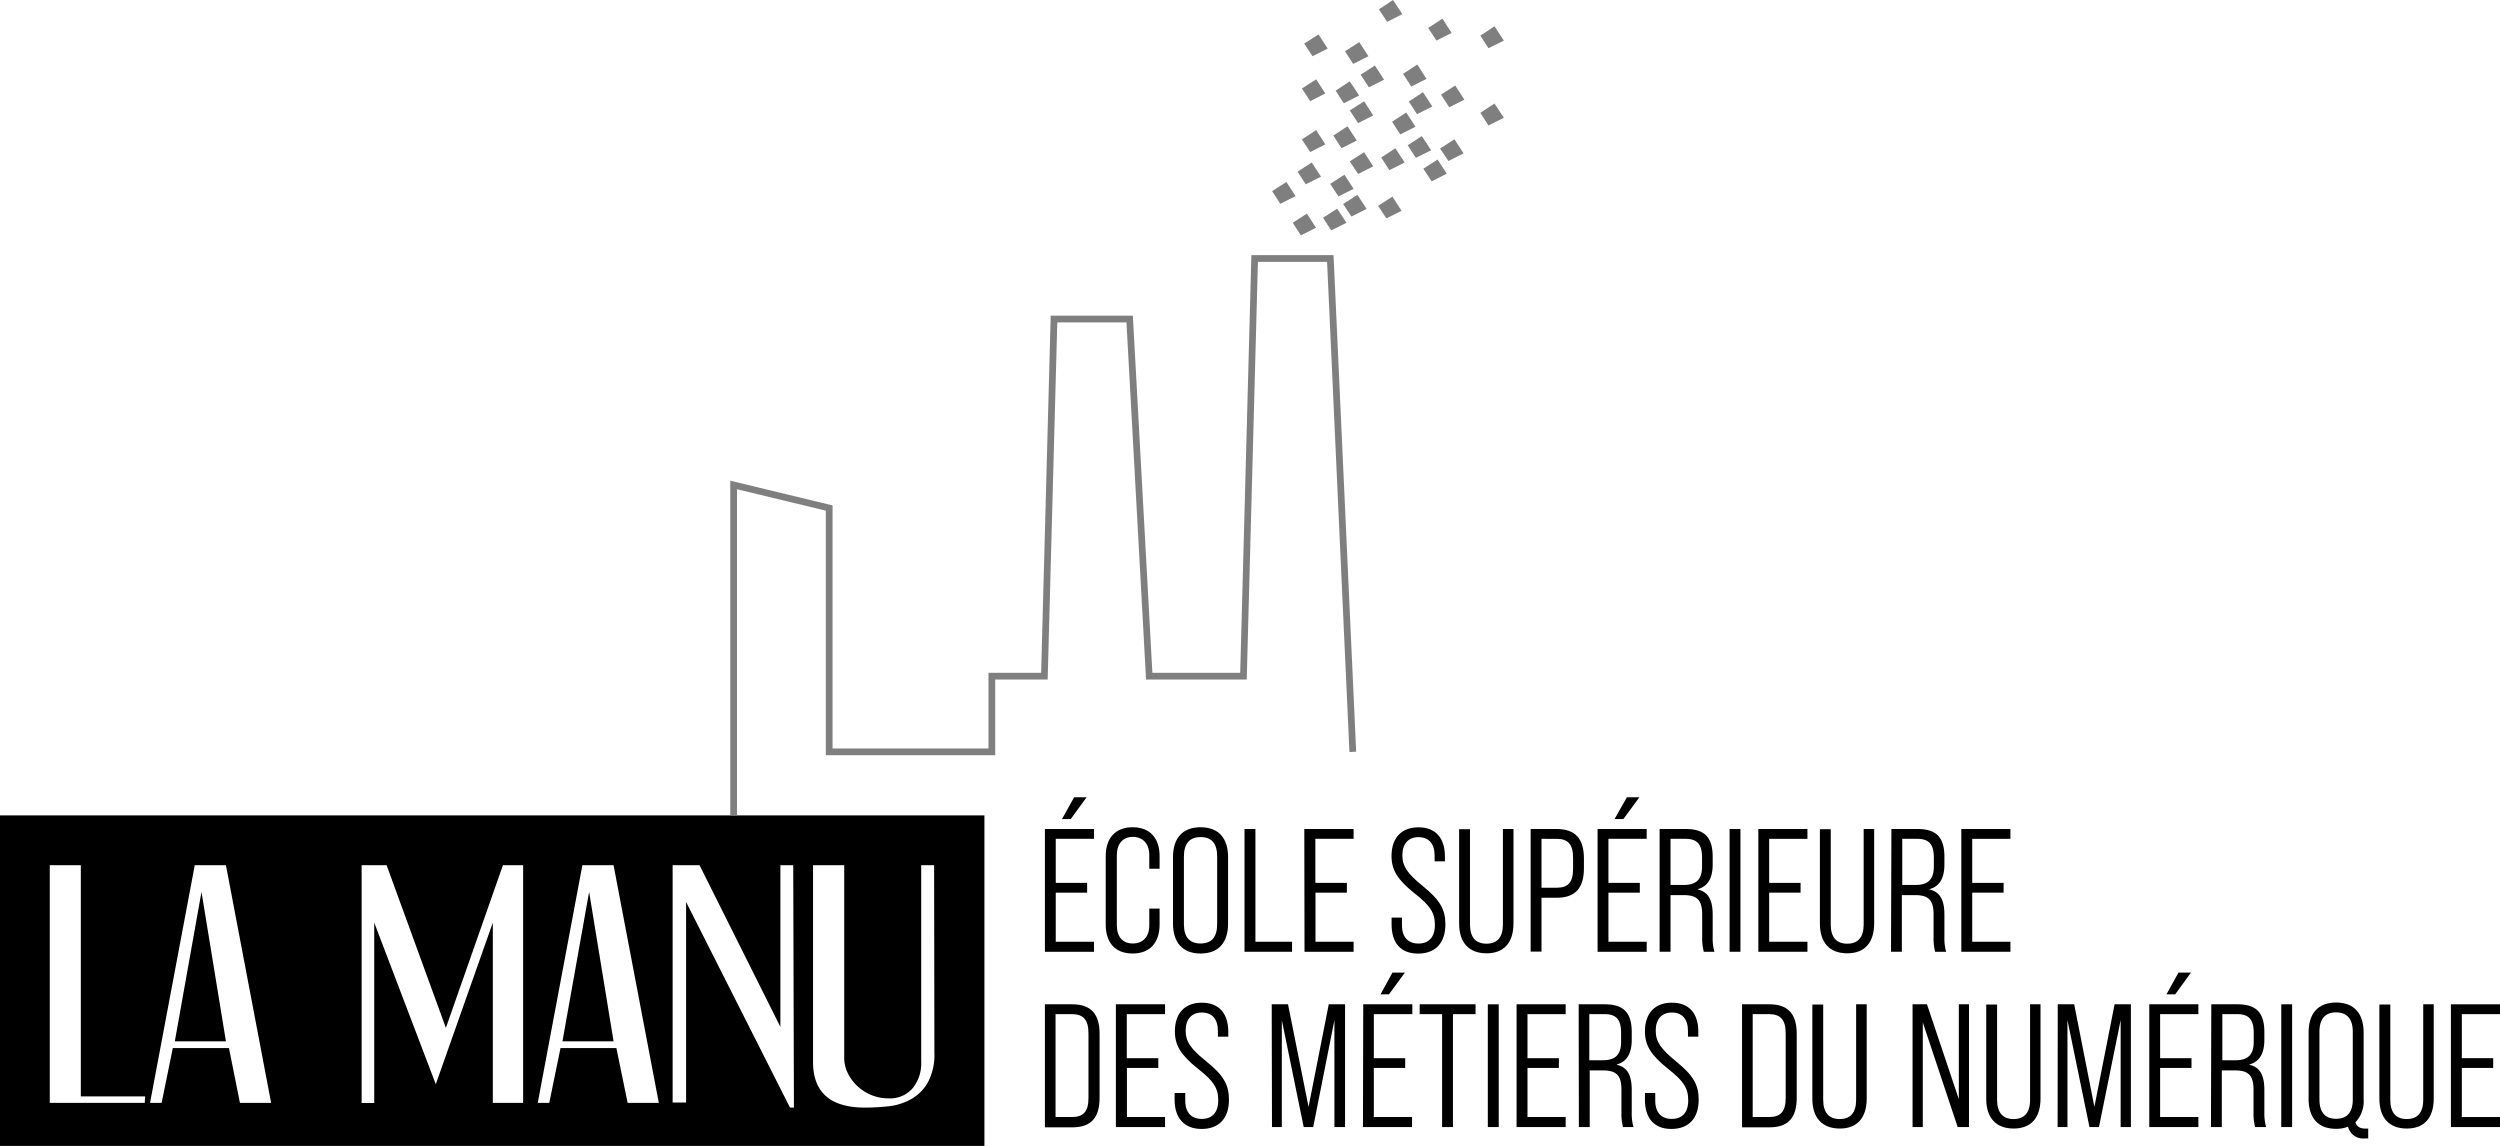 <svg xmlns="http://www.w3.org/2000/svg" width="371.23" height="170.16" viewBox="0 0 371.23 170.16">
  <defs>
    <style>
      .cls-1 {
        fill: #7f7f7f;
      }
    </style>
  </defs>
  <g id="Calque_2" data-name="Calque 2">
    <g id="Calque_1-2" data-name="Calque 1">
      <g id="LaManuFull_RVB_greyscale">
        <g>
          <path d="M155.16,123.1h7.29v1.46h-5.68v6.54h4.66v1.45h-4.66v7.29h5.68v1.49h-7.29Zm4.34-4.71h1.85L159,121.62h-1.3Z"/>
          <path d="M164.19,137.29V127.11c0-2.65,1.43-4.27,4-4.27s4,1.62,4,4.27V129h-1.53v-2c0-1.77-1-2.73-2.45-2.73s-2.37,1-2.37,2.73V137.4c0,1.76.91,2.7,2.37,2.7s2.45-.94,2.45-2.7v-2.48h1.53v2.37c0,2.68-1.43,4.3-4,4.3S164.19,140,164.19,137.29Z"/>
          <path d="M174.18,137.13v-9.84c0-2.89,1.46-4.45,4.09-4.45s4.09,1.56,4.09,4.45v9.84c0,2.89-1.46,4.46-4.09,4.46S174.18,140,174.18,137.13Zm6.56.11V127.19c0-2-.88-2.89-2.47-2.89s-2.47.94-2.47,2.89v10.05c0,1.95.88,2.86,2.47,2.86S180.74,139.19,180.74,137.24Z"/>
          <path d="M184.8,123.1h1.62v16.74h5.44v1.49H184.8Z"/>
          <path d="M193.68,123.1H201v1.46h-5.68v6.54H200v1.45h-4.66v7.29H201v1.49h-7.29Z"/>
          <path d="M206.64,137.26v-1h1.54v1.12c0,1.82.94,2.73,2.45,2.73s2.44-.91,2.44-2.76-.73-2.89-3-4.68c-2.58-2.06-3.44-3.49-3.44-5.57,0-2.66,1.46-4.25,4-4.25s3.93,1.59,3.93,4.32v.73h-1.53v-.83c0-1.82-.89-2.76-2.4-2.76s-2.39,1-2.39,2.68.78,2.74,3,4.56c2.58,2.08,3.39,3.49,3.39,5.7,0,2.76-1.46,4.35-4.06,4.35S206.64,140,206.64,137.26Z"/>
          <path d="M216.67,137.13v-14h1.61v14.14c0,1.95.88,2.86,2.45,2.86s2.44-.91,2.44-2.86V123.1h1.57v14c0,2.87-1.41,4.46-4,4.46S216.67,140,216.67,137.13Z"/>
          <path d="M227.29,123.1h3.85c2.78,0,4.06,1.43,4.06,4.38v1.45c0,2.95-1.28,4.38-4.06,4.38H228.9v8h-1.61Zm3.85,8.72c1.69,0,2.45-.75,2.45-2.81v-1.64c0-2-.76-2.81-2.45-2.81H228.9v7.26Z"/>
          <path d="M237.23,123.1h7.29v1.46h-5.68v6.54h4.66v1.45h-4.66v7.29h5.68v1.49h-7.29Zm4.35-4.71h1.85l-2.37,3.23h-1.31Z"/>
          <path d="M246.44,123.1h3.88c2.84,0,4,1.28,4,4.14v1.12c0,2-.7,3.26-2.21,3.67v.05c1.58.37,2.21,1.59,2.21,3.75v3.31a7.2,7.2,0,0,0,.26,2.19H253a8.29,8.29,0,0,1-.24-2.22v-3.36c0-2.1-.78-2.83-2.7-2.83h-2v8.41h-1.62Zm3.57,8.31c1.85,0,2.73-.78,2.73-2.76v-1.28c0-2-.7-2.81-2.47-2.81h-2.21v6.85Z"/>
          <path d="M256.83,123.1h1.61v18.23h-1.61Z"/>
          <path d="M261.1,123.1h7.29v1.46h-5.68v6.54h4.66v1.45h-4.66v7.29h5.68v1.49H261.1Z"/>
          <path d="M270.24,137.13v-14h1.61v14.14c0,1.95.88,2.86,2.45,2.86s2.44-.91,2.44-2.86V123.1h1.56v14c0,2.87-1.4,4.46-4,4.46S270.24,140,270.24,137.13Z"/>
          <path d="M280.86,123.1h3.87c2.84,0,4,1.28,4,4.14v1.12c0,2-.7,3.26-2.21,3.67v.05c1.58.37,2.21,1.59,2.21,3.75v3.31a7.2,7.2,0,0,0,.26,2.19h-1.64a8.39,8.39,0,0,1-.23-2.22v-3.36c0-2.1-.79-2.83-2.71-2.83h-2v8.41h-1.61Zm3.56,8.31c1.85,0,2.74-.78,2.74-2.76v-1.28c0-2-.71-2.81-2.48-2.81h-2.21v6.85Z"/>
          <path d="M291.24,123.1h7.29v1.46h-5.67v6.54h4.66v1.45h-4.66v7.29h5.67v1.49h-7.29Z"/>
          <path d="M155.16,149.13h4.06c2.78,0,4.06,1.44,4.06,4.38V163c0,3-1.28,4.4-4.06,4.4h-4.06Zm4,16.74c1.69,0,2.47-.78,2.47-2.84v-9.57c0-2.06-.78-2.87-2.47-2.87h-2.42v15.28Z"/>
          <path d="M165.7,149.13H173v1.46h-5.68v6.54H172v1.45h-4.66v7.29H173v1.49H165.7Z"/>
          <path d="M174.42,163.3v-1H176v1.12c0,1.82.94,2.73,2.45,2.73s2.45-.91,2.45-2.76-.73-2.89-3-4.68c-2.58-2.06-3.44-3.49-3.44-5.57,0-2.66,1.46-4.25,4-4.25s3.93,1.59,3.93,4.32v.73h-1.54v-.83c0-1.82-.88-2.76-2.39-2.76s-2.4,1-2.4,2.68.78,2.74,3.05,4.56c2.58,2.08,3.38,3.49,3.38,5.7,0,2.76-1.46,4.35-4.06,4.35S174.42,166,174.42,163.3Z"/>
          <path d="M188.84,149.13h2.42l3.05,15.23,3-15.23h2.42v18.23h-1.58V151.48L195,167.36h-1.41l-3.25-15.88v15.88h-1.46Z"/>
          <path d="M202.43,149.13h7.29v1.46H204v6.54h4.66v1.45H204v7.29h5.68v1.49h-7.29Zm4.34-4.71h1.85l-2.37,3.23H205Z"/>
          <path d="M214.14,150.59h-3.33v-1.46h8.3v1.46h-3.36v16.77h-1.61Z"/>
          <path d="M220.93,149.13h1.62v18.23h-1.62Z"/>
          <path d="M225.2,149.13h7.29v1.46h-5.67v6.54h4.66v1.45h-4.66v7.29h5.67v1.49H225.2Z"/>
          <path d="M234.42,149.13h3.88c2.83,0,4,1.28,4,4.14v1.12c0,2-.7,3.26-2.21,3.67v.05c1.59.37,2.21,1.59,2.21,3.75v3.31a7.2,7.2,0,0,0,.26,2.19H241a8.39,8.39,0,0,1-.23-2.22v-3.35c0-2.11-.78-2.84-2.71-2.84h-2v8.41h-1.61Zm3.56,8.31c1.85,0,2.74-.78,2.74-2.76V153.4c0-2-.7-2.81-2.48-2.81H236v6.85Z"/>
          <path d="M244.26,163.3v-1h1.53v1.12c0,1.82.94,2.73,2.45,2.73s2.45-.91,2.45-2.76-.73-2.89-3-4.68c-2.57-2.06-3.43-3.49-3.43-5.57,0-2.66,1.45-4.25,4-4.25s3.93,1.59,3.93,4.32v.73h-1.54v-.83c0-1.82-.88-2.76-2.39-2.76s-2.4,1-2.4,2.68.78,2.74,3,4.56c2.57,2.08,3.38,3.49,3.38,5.7,0,2.76-1.46,4.35-4.06,4.35S244.26,166,244.26,163.3Z"/>
          <path d="M258.68,149.13h4.06c2.78,0,4.06,1.44,4.06,4.38V163c0,3-1.28,4.4-4.06,4.4h-4.06Zm4,16.74c1.7,0,2.48-.78,2.48-2.84v-9.57c0-2.06-.78-2.87-2.48-2.87h-2.42v15.28Z"/>
          <path d="M269.12,163.17v-14h1.61v14.14c0,1.95.89,2.86,2.45,2.86s2.44-.91,2.44-2.86V149.13h1.57v14c0,2.86-1.41,4.45-4,4.45S269.12,166,269.12,163.17Z"/>
          <path d="M284,149.13h2.14l4.73,14.09V149.13h1.51v18.23H290.7l-5.18-15.54v15.54H284Z"/>
          <path d="M294.94,163.17v-14h1.61v14.14c0,1.95.89,2.86,2.45,2.86s2.45-.91,2.45-2.86V149.13H303v14c0,2.86-1.41,4.45-4,4.45S294.94,166,294.94,163.17Z"/>
          <path d="M305.56,149.13H308l3,15.23,3-15.23h2.42v18.23H314.9V151.48l-3.22,15.88h-1.41L307,151.48v15.88h-1.46Z"/>
          <path d="M319.15,149.13h7.29v1.46h-5.68v6.54h4.66v1.45h-4.66v7.29h5.68v1.49h-7.29Zm4.34-4.71h1.85L323,147.65h-1.3Z"/>
          <path d="M328.36,149.13h3.88c2.84,0,4,1.28,4,4.14v1.12c0,2-.7,3.26-2.21,3.67v.05c1.59.37,2.21,1.59,2.21,3.75v3.31a7.52,7.52,0,0,0,.26,2.19h-1.64a8.39,8.39,0,0,1-.23-2.22v-3.35c0-2.11-.78-2.84-2.71-2.84h-2v8.41h-1.61Zm3.57,8.31c1.85,0,2.73-.78,2.73-2.76V153.4c0-2-.7-2.81-2.47-2.81H330v6.85Z"/>
          <path d="M338.75,149.13h1.61v18.23h-1.61Z"/>
          <path d="M351.66,167.59v1.46h-.52a2.31,2.31,0,0,1-2.48-1.75,4.51,4.51,0,0,1-1.77.32c-2.62,0-4.08-1.57-4.08-4.45v-9.84c0-2.89,1.46-4.46,4.08-4.46s4.09,1.57,4.09,4.46v9.84a4.54,4.54,0,0,1-1.22,3.48c.23.68.7.94,1.53.94Zm-4.77-1.46c1.59,0,2.48-.91,2.48-2.86V153.22c0-1.95-.89-2.89-2.48-2.89s-2.47.94-2.47,2.89v10.05C344.42,165.22,345.31,166.13,346.89,166.13Z"/>
          <path d="M353.32,163.17v-14h1.62v14.14c0,1.95.88,2.86,2.44,2.86s2.45-.91,2.45-2.86V149.13h1.56v14c0,2.86-1.4,4.45-4,4.45S353.32,166,353.32,163.17Z"/>
          <path d="M363.94,149.13h7.29v1.46h-5.67v6.54h4.66v1.45h-4.66v7.29h5.67v1.49h-7.29Z"/>
        </g>
        <g id="logotype">
          <path d="M0,121.08v49.08H146.18V121.08Zm95.32,5.71a.15.15,0,0,1-.08,0s0,0,0,0Zm-2.83,3.7h0l0,0h0Zm-71,33.28H7.39V128.48H12v34.33h9.55Zm14.14,0L34,155.63H25.66L24,163.77H22.28l6.64-35.29h4.63l6.71,35.29Zm42.05,0H73.18V137l-8.47,24-9.14-24v26.79H53.7V128.48h3.71l8.8,24.15,8.47-24.15h3Zm15.52,0-1.67-8.14H83.23l-1.67,8.14H79.85l6.63-35.29h4.63l6.72,35.29Zm24.69.7h-.58l-15.43-30.53v29.78h-2V128.48h4l12,24v-24h1.91Zm20.86-8.13a8.66,8.66,0,0,1-1,4.44,6.54,6.54,0,0,1-2.46,2.44,8.8,8.8,0,0,1-3.32,1.05,33,33,0,0,1-3.52.2q-7.73,0-7.72-6.79v-29.2h4.63v28.57a5.15,5.15,0,0,0,.54,2.33,6.73,6.73,0,0,0,3.53,3.24,6.56,6.56,0,0,0,2.48.48,4.47,4.47,0,0,0,3.61-1.5,5.85,5.85,0,0,0,1.27-3.92v-29.2h1.92Z"/>
          <polygon points="83.52 154.63 91.11 154.63 87.48 132.44 83.52 154.63"/>
          <polygon points="25.96 154.63 33.55 154.63 29.92 132.44 25.96 154.63"/>
        </g>
        <g>
          <polyline class="cls-1" points="193.17 34.95 191.96 33.08 194.06 31.72 195.42 33.82 193.17 34.95"/>
          <polyline class="cls-1" points="190.11 30.26 188.9 28.38 191.02 27.02 192.38 29.12 190.11 30.26"/>
          <polyline class="cls-1" points="201.67 25.84 200.43 23.96 202.56 22.6 203.91 24.7 201.67 25.84"/>
          <polyline class="cls-1" points="201.67 18.28 200.43 16.4 202.56 15.04 203.91 17.14 201.67 18.28"/>
          <polyline class="cls-1" points="213.3 6.03 212.07 4.15 214.19 2.77 215.55 4.89 213.3 6.03"/>
          <polyline class="cls-1" points="221.03 7.16 219.82 5.29 221.92 3.9 223.31 6.03 221.03 7.16"/>
          <polyline class="cls-1" points="193.89 27.37 192.68 25.49 194.78 24.13 196.16 26.23 193.89 27.37"/>
          <polyline class="cls-1" points="194.9 8.35 193.66 6.47 195.79 5.11 197.15 7.21 194.9 8.35"/>
          <polyline class="cls-1" points="210.41 16.95 209.2 15.07 211.3 13.69 212.69 15.81 210.41 16.95"/>
          <polyline class="cls-1" points="215.08 23.91 213.84 22.06 215.97 20.68 217.33 22.77 215.08 23.91"/>
          <polyline class="cls-1" points="199.54 15.34 198.33 13.46 200.43 12.08 201.82 14.18 199.54 15.34"/>
          <polyline class="cls-1" points="200.93 9.49 199.72 7.61 201.84 6.25 203.2 8.35 200.93 9.49"/>
          <polyline class="cls-1" points="203.27 12.97 202.04 11.09 204.16 9.73 205.52 11.83 203.27 12.97"/>
          <polyline class="cls-1" points="210.24 23.44 209.03 21.57 211.13 20.21 212.51 22.31 210.24 23.44"/>
          <polyline class="cls-1" points="207.92 19.96 206.71 18.08 208.81 16.7 210.19 18.82 207.92 19.96"/>
          <polyline class="cls-1" points="212.59 26.93 211.35 25.05 213.47 23.69 214.83 25.79 212.59 26.93"/>
          <polyline class="cls-1" points="215.2 15.93 213.97 14.05 216.09 12.7 217.45 14.8 215.2 15.93"/>
          <polyline class="cls-1" points="209.57 12.85 208.34 10.97 210.46 9.58 211.82 11.71 209.57 12.85"/>
          <polyline class="cls-1" points="221.03 18.63 219.82 16.75 221.92 15.37 223.31 17.49 221.03 18.63"/>
          <polyline class="cls-1" points="205.97 3.24 204.76 1.38 206.85 0 208.24 2.1 205.97 3.24"/>
          <polyline class="cls-1" points="197.67 34.21 196.46 32.34 198.56 30.98 199.94 33.08 197.67 34.21"/>
          <polyline class="cls-1" points="194.55 15.02 193.32 13.14 195.44 11.78 196.8 13.88 194.55 15.02"/>
          <polyline class="cls-1" points="200.68 32.16 199.44 30.29 201.57 28.93 202.93 31.02 200.68 32.16"/>
          <polyline class="cls-1" points="199.2 22.01 197.99 20.13 200.09 18.75 201.47 20.87 199.2 22.01"/>
          <polyline class="cls-1" points="198.75 29.17 197.52 27.3 199.64 25.94 201 28.04 198.75 29.17"/>
          <polyline class="cls-1" points="194.55 22.58 193.32 20.7 195.44 19.32 196.8 21.44 194.55 22.58"/>
          <polyline class="cls-1" points="206.31 25.27 205.1 23.39 207.2 22.01 208.58 24.13 206.31 25.27"/>
          <polyline class="cls-1" points="205.87 32.43 204.63 30.56 206.76 29.2 208.12 31.3 205.87 32.43"/>
        </g>
        <polygon class="cls-1" points="109.44 121.08 108.44 121.08 108.44 71.38 123.63 75.05 123.63 111.14 146.78 111.14 146.78 99.91 154.6 99.91 156.02 46.87 168.22 46.87 171.12 99.91 184.16 99.91 185.82 37.89 198.02 37.89 201.38 111.62 200.38 111.67 197.06 38.89 186.79 38.89 185.13 100.91 170.18 100.91 167.27 47.87 157 47.87 155.57 100.91 147.78 100.91 147.78 112.14 122.63 112.14 122.63 75.83 109.44 72.65 109.44 121.08"/>
      </g>
    </g>
  </g>
</svg>
